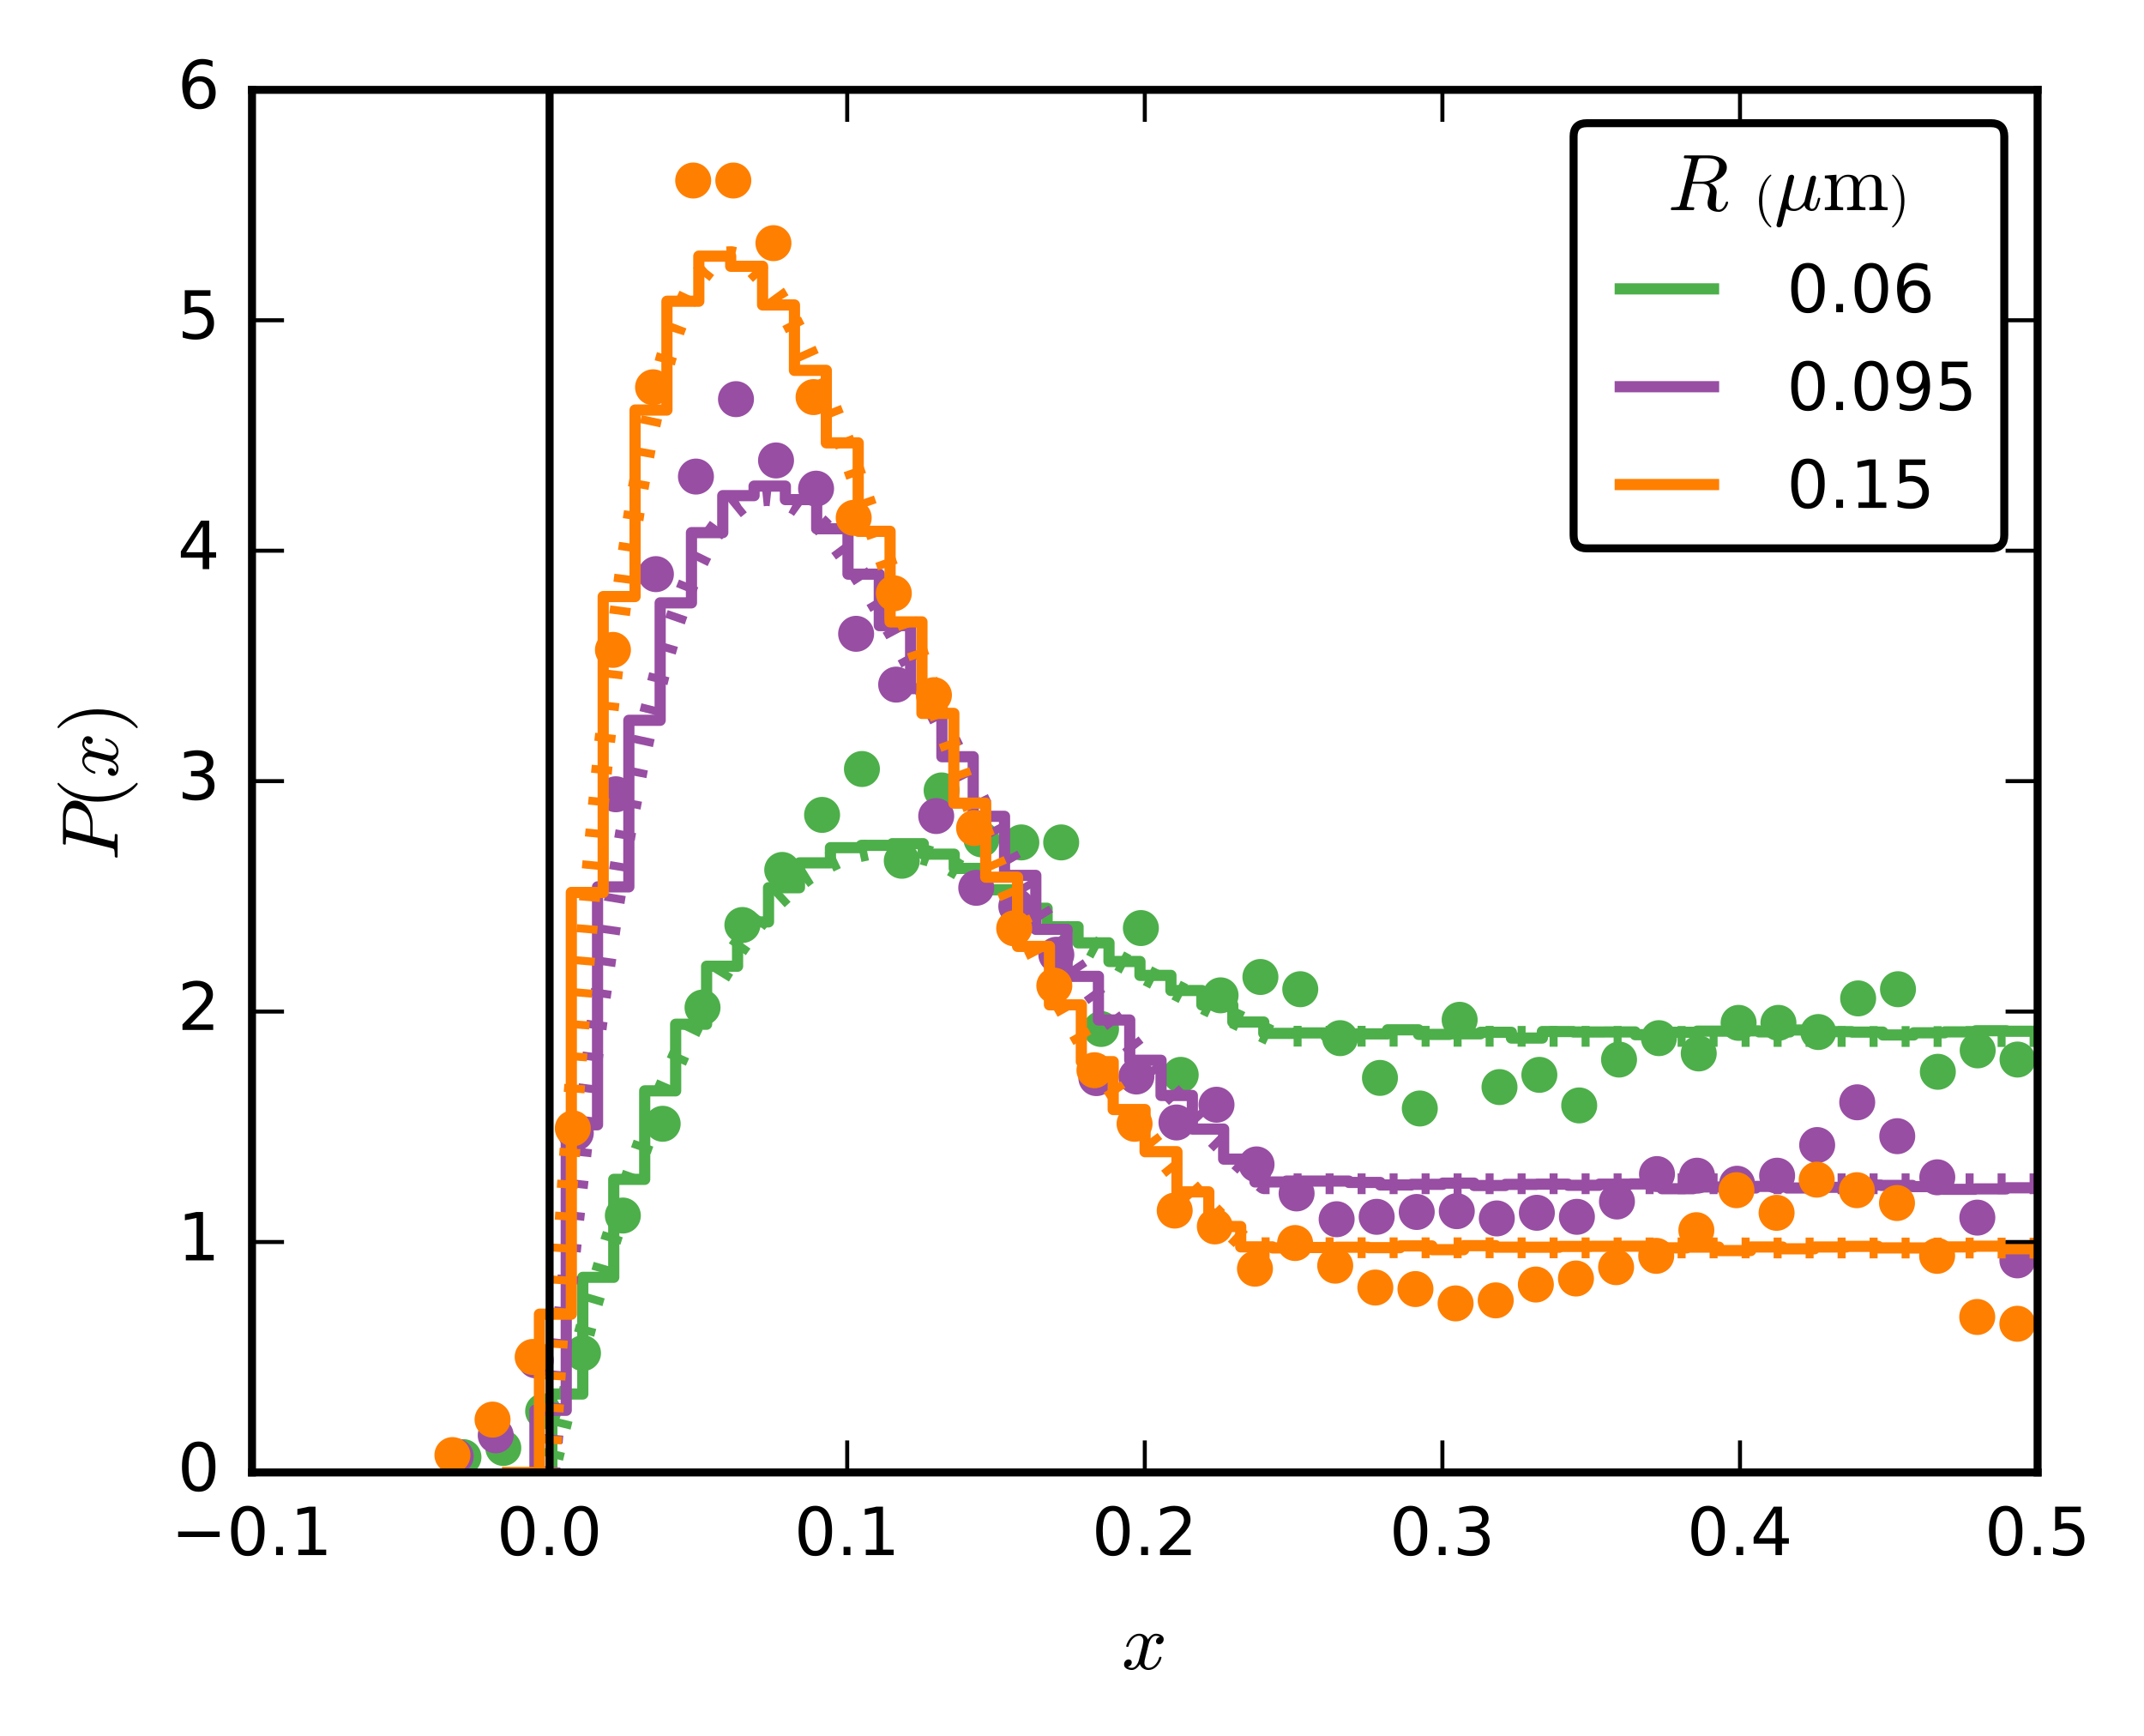 <?xml version="1.0" encoding="utf-8" standalone="no"?>
<!DOCTYPE svg PUBLIC "-//W3C//DTD SVG 1.1//EN"
  "http://www.w3.org/Graphics/SVG/1.1/DTD/svg11.dtd">
<!-- Created with matplotlib (http://matplotlib.org/) -->
<svg height="217pt" version="1.1" viewBox="0 0 268 217" width="268pt" xmlns="http://www.w3.org/2000/svg" xmlns:xlink="http://www.w3.org/1999/xlink">
 <defs>
  <style type="text/css">
*{stroke-linecap:butt;stroke-linejoin:round;stroke-miterlimit:100000;}
  </style>
 </defs>
 <g id="figure_1">
  <g id="patch_1">
   <path d="M 0 217.971 
L 268.524 217.971 
L 268.524 0 
L 0 0 
z
" style="fill:#ffffff;"/>
  </g>
  <g id="axes_1">
   <g id="patch_2">
    <path d="M 31.5 184.031 
L 254.7 184.031 
L 254.7 11.231 
L 31.5 11.231 
z
" style="fill:#ffffff;"/>
   </g>
   <g id="line2d_1">
    <path clip-path="url(#p3b748eb75c)" d="M 254.7 128.891 
L 250.831 128.891 
L 250.831 128.829 
L 246.962 128.829 
L 246.962 128.969 
L 243.093 128.969 
L 243.093 129.081 
L 239.223 129.081 
L 239.223 129.356 
L 235.354 129.356 
L 235.354 128.995 
L 231.485 128.995 
L 231.485 128.941 
L 227.616 128.941 
L 227.616 128.731 
L 223.747 128.731 
L 223.747 128.971 
L 219.878 128.971 
L 219.878 128.842 
L 216.008 128.842 
L 216.008 128.876 
L 212.139 128.876 
L 212.139 129.021 
L 208.27 129.021 
L 208.27 129.322 
L 204.401 129.322 
L 204.401 128.974 
L 200.532 128.974 
L 200.532 128.983 
L 196.663 128.983 
L 196.663 128.924 
L 192.794 128.924 
L 192.794 129.739 
L 188.924 129.739 
L 188.924 129.021 
L 185.055 129.021 
L 185.055 129.212 
L 181.186 129.212 
L 181.186 129.281 
L 177.317 129.281 
L 177.317 128.71 
L 173.448 128.71 
L 173.448 129.22 
L 169.579 129.22 
L 169.579 129.481 
L 165.709 129.481 
L 165.709 129.099 
L 161.84 129.099 
L 161.84 129.152 
L 157.971 129.152 
L 157.971 127.738 
L 154.102 127.738 
L 154.102 125.607 
L 150.233 125.607 
L 150.233 123.798 
L 146.364 123.798 
L 146.364 121.907 
L 142.495 121.907 
L 142.495 120.169 
L 138.625 120.169 
L 138.625 117.841 
L 134.756 117.841 
L 134.756 115.83 
L 130.887 115.83 
L 130.887 113.518 
L 127.018 113.518 
L 127.018 111.206 
L 123.149 111.206 
L 123.149 108.537 
L 119.28 108.537 
L 119.28 106.76 
L 115.411 106.76 
L 115.411 105.447 
L 111.541 105.447 
L 111.541 105.657 
L 107.672 105.657 
L 107.672 105.946 
L 103.803 105.946 
L 103.803 107.846 
L 99.934 107.846 
L 99.934 110.949 
L 96.065 110.949 
L 96.065 115.222 
L 92.196 115.222 
L 92.196 120.764 
L 88.326 120.764 
L 88.326 128.014 
L 84.457 128.014 
L 84.457 136.339 
L 80.588 136.339 
L 80.588 147.4 
L 76.719 147.4 
L 76.719 159.646 
L 72.85 159.646 
L 72.85 174.228 
L 68.981 174.228 
L 68.981 183.919 
" style="fill:none;stroke:#4daf4a;stroke-linecap:square;stroke-width:1.4;"/>
   </g>
   <g id="line2d_2">
    <path clip-path="url(#p3b748eb75c)" d="M 254.7 129.557 
L 159 129.507 
L 150.994 125.742 
L 143.361 121.91 
L 135.913 117.929 
L 128.652 113.803 
L 118.225 107.793 
L 116.177 107.012 
L 114.129 106.462 
L 112.081 106.154 
L 110.219 106.095 
L 108.358 106.257 
L 106.496 106.651 
L 104.634 107.285 
L 102.772 108.171 
L 100.91 109.321 
L 99.048 110.745 
L 97.186 112.455 
L 95.325 114.464 
L 93.463 116.784 
L 91.415 119.71 
L 89.367 123.045 
L 87.319 126.808 
L 85.271 131.017 
L 83.036 136.141 
L 80.802 141.845 
L 78.568 148.156 
L 76.334 155.103 
L 73.913 163.379 
L 71.493 172.472 
L 69.072 182.422 
L 68.7 184.031 
L 68.7 184.031 
" style="fill:none;stroke:#4daf4a;stroke-dasharray:1,3;stroke-dashoffset:0.0;stroke-width:2.6;"/>
   </g>
   <g id="line2d_3">
    <defs>
     <path d="M 0 2 
C 0.53 2 1.039 1.789 1.414 1.414 
C 1.789 1.039 2 0.53 2 0 
C 2 -0.53 1.789 -1.039 1.414 -1.414 
C 1.039 -1.789 0.53 -2 0 -2 
C -0.53 -2 -1.039 -1.789 -1.414 -1.414 
C -1.789 -1.039 -2 -0.53 -2 0 
C -2 0.53 -1.789 1.039 -1.414 1.414 
C -1.039 1.789 -0.53 2 0 2 
z
" id="ma96f1404a2" style="stroke:#4daf4a;stroke-width:0.5;"/>
    </defs>
    <g clip-path="url(#p3b748eb75c)">
     <use style="fill:#4daf4a;stroke:#4daf4a;stroke-width:0.5;" x="252.192" xlink:href="#ma96f1404a2" y="132.428"/>
     <use style="fill:#4daf4a;stroke:#4daf4a;stroke-width:0.5;" x="247.211" xlink:href="#ma96f1404a2" y="131.282"/>
     <use style="fill:#4daf4a;stroke:#4daf4a;stroke-width:0.5;" x="242.23" xlink:href="#ma96f1404a2" y="133.957"/>
     <use style="fill:#4daf4a;stroke:#4daf4a;stroke-width:0.5;" x="237.249" xlink:href="#ma96f1404a2" y="123.637"/>
     <use style="fill:#4daf4a;stroke:#4daf4a;stroke-width:0.5;" x="232.268" xlink:href="#ma96f1404a2" y="124.784"/>
     <use style="fill:#4daf4a;stroke:#4daf4a;stroke-width:0.5;" x="227.287" xlink:href="#ma96f1404a2" y="128.988"/>
     <use style="fill:#4daf4a;stroke:#4daf4a;stroke-width:0.5;" x="222.306" xlink:href="#ma96f1404a2" y="127.842"/>
     <use style="fill:#4daf4a;stroke:#4daf4a;stroke-width:0.5;" x="217.325" xlink:href="#ma96f1404a2" y="127.842"/>
     <use style="fill:#4daf4a;stroke:#4daf4a;stroke-width:0.5;" x="212.343" xlink:href="#ma96f1404a2" y="131.664"/>
     <use style="fill:#4daf4a;stroke:#4daf4a;stroke-width:0.5;" x="207.362" xlink:href="#ma96f1404a2" y="129.753"/>
     <use style="fill:#4daf4a;stroke:#4daf4a;stroke-width:0.5;" x="202.381" xlink:href="#ma96f1404a2" y="132.428"/>
     <use style="fill:#4daf4a;stroke:#4daf4a;stroke-width:0.5;" x="197.4" xlink:href="#ma96f1404a2" y="138.162"/>
     <use style="fill:#4daf4a;stroke:#4daf4a;stroke-width:0.5;" x="192.419" xlink:href="#ma96f1404a2" y="134.34"/>
     <use style="fill:#4daf4a;stroke:#4daf4a;stroke-width:0.5;" x="187.438" xlink:href="#ma96f1404a2" y="135.869"/>
     <use style="fill:#4daf4a;stroke:#4daf4a;stroke-width:0.5;" x="182.457" xlink:href="#ma96f1404a2" y="127.459"/>
     <use style="fill:#4daf4a;stroke:#4daf4a;stroke-width:0.5;" x="177.476" xlink:href="#ma96f1404a2" y="138.544"/>
     <use style="fill:#4daf4a;stroke:#4daf4a;stroke-width:0.5;" x="172.495" xlink:href="#ma96f1404a2" y="134.722"/>
     <use style="fill:#4daf4a;stroke:#4daf4a;stroke-width:0.5;" x="167.514" xlink:href="#ma96f1404a2" y="129.753"/>
     <use style="fill:#4daf4a;stroke:#4daf4a;stroke-width:0.5;" x="162.533" xlink:href="#ma96f1404a2" y="123.637"/>
     <use style="fill:#4daf4a;stroke:#4daf4a;stroke-width:0.5;" x="157.552" xlink:href="#ma96f1404a2" y="122.108"/>
     <use style="fill:#4daf4a;stroke:#4daf4a;stroke-width:0.5;" x="152.571" xlink:href="#ma96f1404a2" y="124.401"/>
     <use style="fill:#4daf4a;stroke:#4daf4a;stroke-width:0.5;" x="147.59" xlink:href="#ma96f1404a2" y="134.34"/>
     <use style="fill:#4daf4a;stroke:#4daf4a;stroke-width:0.5;" x="142.609" xlink:href="#ma96f1404a2" y="115.992"/>
     <use style="fill:#4daf4a;stroke:#4daf4a;stroke-width:0.5;" x="137.628" xlink:href="#ma96f1404a2" y="128.606"/>
     <use style="fill:#4daf4a;stroke:#4daf4a;stroke-width:0.5;" x="132.647" xlink:href="#ma96f1404a2" y="105.289"/>
     <use style="fill:#4daf4a;stroke:#4daf4a;stroke-width:0.5;" x="127.666" xlink:href="#ma96f1404a2" y="105.289"/>
     <use style="fill:#4daf4a;stroke:#4daf4a;stroke-width:0.5;" x="122.685" xlink:href="#ma96f1404a2" y="104.907"/>
     <use style="fill:#4daf4a;stroke:#4daf4a;stroke-width:0.5;" x="117.703" xlink:href="#ma96f1404a2" y="98.791"/>
     <use style="fill:#4daf4a;stroke:#4daf4a;stroke-width:0.5;" x="112.722" xlink:href="#ma96f1404a2" y="107.583"/>
     <use style="fill:#4daf4a;stroke:#4daf4a;stroke-width:0.5;" x="107.741" xlink:href="#ma96f1404a2" y="96.115"/>
     <use style="fill:#4daf4a;stroke:#4daf4a;stroke-width:0.5;" x="102.76" xlink:href="#ma96f1404a2" y="101.849"/>
     <use style="fill:#4daf4a;stroke:#4daf4a;stroke-width:0.5;" x="97.779" xlink:href="#ma96f1404a2" y="108.729"/>
     <use style="fill:#4daf4a;stroke:#4daf4a;stroke-width:0.5;" x="92.798" xlink:href="#ma96f1404a2" y="115.61"/>
     <use style="fill:#4daf4a;stroke:#4daf4a;stroke-width:0.5;" x="87.817" xlink:href="#ma96f1404a2" y="125.93"/>
     <use style="fill:#4daf4a;stroke:#4daf4a;stroke-width:0.5;" x="82.836" xlink:href="#ma96f1404a2" y="140.455"/>
     <use style="fill:#4daf4a;stroke:#4daf4a;stroke-width:0.5;" x="77.855" xlink:href="#ma96f1404a2" y="151.923"/>
     <use style="fill:#4daf4a;stroke:#4daf4a;stroke-width:0.5;" x="72.874" xlink:href="#ma96f1404a2" y="169.124"/>
     <use style="fill:#4daf4a;stroke:#4daf4a;stroke-width:0.5;" x="67.893" xlink:href="#ma96f1404a2" y="176.386"/>
     <use style="fill:#4daf4a;stroke:#4daf4a;stroke-width:0.5;" x="62.912" xlink:href="#ma96f1404a2" y="180.973"/>
     <use style="fill:#4daf4a;stroke:#4daf4a;stroke-width:0.5;" x="57.931" xlink:href="#ma96f1404a2" y="182.12"/>
    </g>
   </g>
   <g id="line2d_4">
    <path clip-path="url(#p3b748eb75c)" d="M 254.7 148.46 
L 250.787 148.46 
L 250.787 148.596 
L 246.874 148.596 
L 246.874 148.647 
L 242.96 148.647 
L 242.96 148.306 
L 239.047 148.306 
L 239.047 148.155 
L 235.134 148.155 
L 235.134 148.114 
L 231.221 148.114 
L 231.221 148.397 
L 227.308 148.397 
L 227.308 148.482 
L 223.394 148.482 
L 223.394 148.282 
L 219.481 148.282 
L 219.481 148.483 
L 215.568 148.483 
L 215.568 148.354 
L 211.655 148.354 
L 211.655 148.571 
L 207.742 148.571 
L 207.742 147.973 
L 203.828 147.973 
L 203.828 147.999 
L 199.915 147.999 
L 199.915 148.14 
L 196.002 148.14 
L 196.002 148.003 
L 192.089 148.003 
L 192.089 148.026 
L 188.176 148.026 
L 188.176 148.173 
L 184.263 148.173 
L 184.263 147.871 
L 180.349 147.871 
L 180.349 148.021 
L 176.436 148.021 
L 176.436 148.1 
L 172.523 148.1 
L 172.523 147.785 
L 168.61 147.785 
L 168.61 147.617 
L 164.697 147.617 
L 164.697 147.617 
L 160.783 147.617 
L 160.783 147.725 
L 156.87 147.725 
L 156.87 144.87 
L 152.957 144.87 
L 152.957 141.116 
L 149.044 141.116 
L 149.044 136.915 
L 145.131 136.915 
L 145.131 132.516 
L 141.217 132.516 
L 141.217 127.482 
L 137.304 127.482 
L 137.304 122.028 
L 133.391 122.028 
L 133.391 116.156 
L 129.478 116.156 
L 129.478 109.409 
L 125.565 109.409 
L 125.565 102.028 
L 121.651 102.028 
L 121.651 94.579 
L 117.738 94.579 
L 117.738 86.069 
L 113.825 86.069 
L 113.825 78.195 
L 109.912 78.195 
L 109.912 71.758 
L 105.999 71.758 
L 105.999 66.082 
L 102.086 66.082 
L 102.086 62.444 
L 98.172 62.444 
L 98.172 60.754 
L 94.259 60.754 
L 94.259 61.947 
L 90.346 61.947 
L 90.346 66.57 
L 86.433 66.57 
L 86.433 75.347 
L 82.52 75.347 
L 82.52 90.027 
L 78.606 90.027 
L 78.606 110.845 
L 74.693 110.845 
L 74.693 140.581 
L 70.78 140.581 
L 70.78 176.269 
L 66.867 176.269 
L 66.867 184.031 
" style="fill:none;stroke:#984ea3;stroke-linecap:square;stroke-width:1.4;"/>
   </g>
   <g id="line2d_5">
    <path clip-path="url(#p3b748eb75c)" d="M 254.7 147.954 
L 158.069 147.954 
L 157.325 147.352 
L 153.601 143.965 
L 149.877 140.264 
L 146.34 136.433 
L 142.802 132.266 
L 139.451 127.982 
L 136.099 123.344 
L 132.748 118.322 
L 129.397 112.884 
L 126.231 107.336 
L 123.066 101.355 
L 119.715 94.53 
L 115.247 85.497 
L 111.895 79.192 
L 109.102 74.396 
L 106.682 70.681 
L 104.634 67.931 
L 102.772 65.802 
L 101.096 64.231 
L 99.607 63.146 
L 98.304 62.461 
L 97 62.048 
L 95.883 61.928 
L 94.766 62.04 
L 93.649 62.401 
L 92.532 63.028 
L 91.415 63.941 
L 90.298 65.158 
L 89.18 66.699 
L 88.063 68.586 
L 86.76 71.253 
L 85.457 74.458 
L 84.153 78.24 
L 82.664 83.322 
L 81.174 89.277 
L 79.685 96.174 
L 78.195 104.088 
L 76.52 114.303 
L 74.844 126.024 
L 73.168 139.377 
L 71.493 154.499 
L 69.817 171.534 
L 68.7 184.031 
L 68.7 184.031 
" style="fill:none;stroke:#984ea3;stroke-dasharray:1,3;stroke-dashoffset:0.0;stroke-width:2.6;"/>
   </g>
   <g id="line2d_6">
    <defs>
     <path d="M 0 2 
C 0.53 2 1.039 1.789 1.414 1.414 
C 1.789 1.039 2 0.53 2 0 
C 2 -0.53 1.789 -1.039 1.414 -1.414 
C 1.039 -1.789 0.53 -2 0 -2 
C -0.53 -2 -1.039 -1.789 -1.414 -1.414 
C -1.789 -1.039 -2 -0.53 -2 0 
C -2 0.53 -1.789 1.039 -1.414 1.414 
C -1.039 1.789 -0.53 2 0 2 
z
" id="m8351a2c760" style="stroke:#984ea3;stroke-width:0.5;"/>
    </defs>
    <g clip-path="url(#p3b748eb75c)">
     <use style="fill:#984ea3;stroke:#984ea3;stroke-width:0.5;" x="252.173" xlink:href="#m8351a2c760" y="157.525"/>
     <use style="fill:#984ea3;stroke:#984ea3;stroke-width:0.5;" x="247.167" xlink:href="#m8351a2c760" y="152.183"/>
     <use style="fill:#984ea3;stroke:#984ea3;stroke-width:0.5;" x="242.162" xlink:href="#m8351a2c760" y="147.144"/>
     <use style="fill:#984ea3;stroke:#984ea3;stroke-width:0.5;" x="237.156" xlink:href="#m8351a2c760" y="142.004"/>
     <use style="fill:#984ea3;stroke:#984ea3;stroke-width:0.5;" x="232.151" xlink:href="#m8351a2c760" y="137.771"/>
     <use style="fill:#984ea3;stroke:#984ea3;stroke-width:0.5;" x="227.146" xlink:href="#m8351a2c760" y="143.113"/>
     <use style="fill:#984ea3;stroke:#984ea3;stroke-width:0.5;" x="222.14" xlink:href="#m8351a2c760" y="146.943"/>
     <use style="fill:#984ea3;stroke:#984ea3;stroke-width:0.5;" x="217.135" xlink:href="#m8351a2c760" y="147.95"/>
     <use style="fill:#984ea3;stroke:#984ea3;stroke-width:0.5;" x="212.129" xlink:href="#m8351a2c760" y="146.943"/>
     <use style="fill:#984ea3;stroke:#984ea3;stroke-width:0.5;" x="207.124" xlink:href="#m8351a2c760" y="146.741"/>
     <use style="fill:#984ea3;stroke:#984ea3;stroke-width:0.5;" x="202.118" xlink:href="#m8351a2c760" y="150.168"/>
     <use style="fill:#984ea3;stroke:#984ea3;stroke-width:0.5;" x="197.113" xlink:href="#m8351a2c760" y="152.083"/>
     <use style="fill:#984ea3;stroke:#984ea3;stroke-width:0.5;" x="192.107" xlink:href="#m8351a2c760" y="151.579"/>
     <use style="fill:#984ea3;stroke:#984ea3;stroke-width:0.5;" x="187.102" xlink:href="#m8351a2c760" y="152.284"/>
     <use style="fill:#984ea3;stroke:#984ea3;stroke-width:0.5;" x="182.097" xlink:href="#m8351a2c760" y="151.377"/>
     <use style="fill:#984ea3;stroke:#984ea3;stroke-width:0.5;" x="177.091" xlink:href="#m8351a2c760" y="151.478"/>
     <use style="fill:#984ea3;stroke:#984ea3;stroke-width:0.5;" x="172.086" xlink:href="#m8351a2c760" y="152.083"/>
     <use style="fill:#984ea3;stroke:#984ea3;stroke-width:0.5;" x="167.08" xlink:href="#m8351a2c760" y="152.385"/>
     <use style="fill:#984ea3;stroke:#984ea3;stroke-width:0.5;" x="162.075" xlink:href="#m8351a2c760" y="149.16"/>
     <use style="fill:#984ea3;stroke:#984ea3;stroke-width:0.5;" x="157.069" xlink:href="#m8351a2c760" y="145.532"/>
     <use style="fill:#984ea3;stroke:#984ea3;stroke-width:0.5;" x="152.064" xlink:href="#m8351a2c760" y="138.074"/>
     <use style="fill:#984ea3;stroke:#984ea3;stroke-width:0.5;" x="147.058" xlink:href="#m8351a2c760" y="140.291"/>
     <use style="fill:#984ea3;stroke:#984ea3;stroke-width:0.5;" x="142.053" xlink:href="#m8351a2c760" y="134.546"/>
     <use style="fill:#984ea3;stroke:#984ea3;stroke-width:0.5;" x="137.048" xlink:href="#m8351a2c760" y="134.748"/>
     <use style="fill:#984ea3;stroke:#984ea3;stroke-width:0.5;" x="132.042" xlink:href="#m8351a2c760" y="119.328"/>
     <use style="fill:#984ea3;stroke:#984ea3;stroke-width:0.5;" x="127.037" xlink:href="#m8351a2c760" y="113.281"/>
     <use style="fill:#984ea3;stroke:#984ea3;stroke-width:0.5;" x="122.031" xlink:href="#m8351a2c760" y="110.963"/>
     <use style="fill:#984ea3;stroke:#984ea3;stroke-width:0.5;" x="117.026" xlink:href="#m8351a2c760" y="101.993"/>
     <use style="fill:#984ea3;stroke:#984ea3;stroke-width:0.5;" x="112.02" xlink:href="#m8351a2c760" y="85.566"/>
     <use style="fill:#984ea3;stroke:#984ea3;stroke-width:0.5;" x="107.015" xlink:href="#m8351a2c760" y="79.216"/>
     <use style="fill:#984ea3;stroke:#984ea3;stroke-width:0.5;" x="102.009" xlink:href="#m8351a2c760" y="61.075"/>
     <use style="fill:#984ea3;stroke:#984ea3;stroke-width:0.5;" x="97.004" xlink:href="#m8351a2c760" y="57.548"/>
     <use style="fill:#984ea3;stroke:#984ea3;stroke-width:0.5;" x="91.998" xlink:href="#m8351a2c760" y="49.888"/>
     <use style="fill:#984ea3;stroke:#984ea3;stroke-width:0.5;" x="86.993" xlink:href="#m8351a2c760" y="59.563"/>
     <use style="fill:#984ea3;stroke:#984ea3;stroke-width:0.5;" x="81.988" xlink:href="#m8351a2c760" y="71.758"/>
     <use style="fill:#984ea3;stroke:#984ea3;stroke-width:0.5;" x="76.982" xlink:href="#m8351a2c760" y="99.272"/>
     <use style="fill:#984ea3;stroke:#984ea3;stroke-width:0.5;" x="71.977" xlink:href="#m8351a2c760" y="141.601"/>
     <use style="fill:#984ea3;stroke:#984ea3;stroke-width:0.5;" x="66.971" xlink:href="#m8351a2c760" y="170.022"/>
     <use style="fill:#984ea3;stroke:#984ea3;stroke-width:0.5;" x="61.966" xlink:href="#m8351a2c760" y="179.395"/>
     <use style="fill:#984ea3;stroke:#984ea3;stroke-width:0.5;" x="56.96" xlink:href="#m8351a2c760" y="182.015"/>
    </g>
   </g>
   <g id="line2d_7">
    <path clip-path="url(#p3b748eb75c)" d="M 254.7 156.079 
L 250.716 156.079 
L 250.716 155.753 
L 246.731 155.753 
L 246.731 155.848 
L 242.747 155.848 
L 242.747 155.974 
L 238.762 155.974 
L 238.762 155.967 
L 234.778 155.967 
L 234.778 155.779 
L 230.793 155.779 
L 230.793 155.857 
L 226.809 155.857 
L 226.809 156.084 
L 222.824 156.084 
L 222.824 155.856 
L 218.84 155.856 
L 218.84 156.302 
L 214.855 156.302 
L 214.855 155.868 
L 210.871 155.868 
L 210.871 155.96 
L 206.886 155.96 
L 206.886 155.756 
L 202.902 155.756 
L 202.902 155.769 
L 198.918 155.769 
L 198.918 155.785 
L 194.933 155.785 
L 194.933 155.885 
L 190.949 155.885 
L 190.949 155.878 
L 186.964 155.878 
L 186.964 155.689 
L 182.98 155.689 
L 182.98 156.189 
L 178.995 156.189 
L 178.995 155.722 
L 175.011 155.722 
L 175.011 155.939 
L 171.026 155.939 
L 171.026 155.886 
L 167.042 155.886 
L 167.042 155.922 
L 163.057 155.922 
L 163.057 155.97 
L 159.073 155.97 
L 159.073 155.842 
L 155.089 155.842 
L 155.089 153.299 
L 151.104 153.299 
L 151.104 148.968 
L 147.12 148.968 
L 147.12 143.944 
L 143.135 143.944 
L 143.135 138.675 
L 139.151 138.675 
L 139.151 132.69 
L 135.166 132.69 
L 135.166 125.592 
L 131.182 125.592 
L 131.182 118.283 
L 127.197 118.283 
L 127.197 109.637 
L 123.213 109.637 
L 123.213 100.382 
L 119.228 100.382 
L 119.228 89.165 
L 115.244 89.165 
L 115.244 77.725 
L 111.259 77.725 
L 111.259 66.405 
L 107.275 66.405 
L 107.275 55.348 
L 103.291 55.348 
L 103.291 46.292 
L 99.306 46.292 
L 99.306 38.114 
L 95.322 38.114 
L 95.322 33.281 
L 91.337 33.281 
L 91.337 32.014 
L 87.353 32.014 
L 87.353 37.652 
L 83.368 37.652 
L 83.368 51.249 
L 79.384 51.249 
L 79.384 74.562 
L 75.399 74.562 
L 75.399 111.542 
L 71.415 111.542 
L 71.415 164.254 
L 67.43 164.254 
L 67.43 184.031 
L 63.446 184.031 
L 63.446 184.031 
" style="fill:none;stroke:#ff7f00;stroke-linecap:square;stroke-width:1.4;"/>
   </g>
   <g id="line2d_8">
    <path clip-path="url(#p3b748eb75c)" d="M 254.7 155.989 
L 156.207 155.942 
L 153.042 153.012 
L 149.877 149.776 
L 146.898 146.422 
L 143.919 142.74 
L 140.94 138.698 
L 137.961 134.26 
L 135.168 129.706 
L 132.376 124.734 
L 129.583 119.308 
L 126.79 113.385 
L 123.997 106.92 
L 121.204 99.864 
L 118.412 92.162 
L 105.379 54.822 
L 102.772 48.295 
L 100.538 43.278 
L 98.676 39.622 
L 97 36.829 
L 95.697 35.037 
L 94.394 33.624 
L 93.277 32.751 
L 92.346 32.284 
L 91.415 32.076 
L 90.67 32.108 
L 89.925 32.329 
L 89.18 32.751 
L 88.25 33.577 
L 87.319 34.759 
L 86.388 36.322 
L 85.457 38.293 
L 84.34 41.236 
L 83.222 44.859 
L 82.105 49.216 
L 80.802 55.306 
L 79.499 62.574 
L 78.195 71.126 
L 76.892 81.074 
L 75.403 94.312 
L 73.913 109.727 
L 72.424 127.532 
L 70.934 147.953 
L 69.445 171.235 
L 68.7 184.031 
L 68.7 184.031 
" style="fill:none;stroke:#ff7f00;stroke-dasharray:1,3;stroke-dashoffset:0.0;stroke-width:2.6;"/>
   </g>
   <g id="line2d_9">
    <defs>
     <path d="M 0 2 
C 0.53 2 1.039 1.789 1.414 1.414 
C 1.789 1.039 2 0.53 2 0 
C 2 -0.53 1.789 -1.039 1.414 -1.414 
C 1.039 -1.789 0.53 -2 0 -2 
C -0.53 -2 -1.039 -1.789 -1.414 -1.414 
C -1.789 -1.039 -2 -0.53 -2 0 
C -2 0.53 -1.789 1.039 -1.414 1.414 
C -1.039 1.789 -0.53 2 0 2 
z
" id="m59e8341964" style="stroke:#ff7f00;stroke-width:0.5;"/>
    </defs>
    <g clip-path="url(#p3b748eb75c)">
     <use style="fill:#ff7f00;stroke:#ff7f00;stroke-width:0.5;" x="252.17" xlink:href="#m59e8341964" y="165.451"/>
     <use style="fill:#ff7f00;stroke:#ff7f00;stroke-width:0.5;" x="247.154" xlink:href="#m59e8341964" y="164.602"/>
     <use style="fill:#ff7f00;stroke:#ff7f00;stroke-width:0.5;" x="242.139" xlink:href="#m59e8341964" y="156.962"/>
     <use style="fill:#ff7f00;stroke:#ff7f00;stroke-width:0.5;" x="237.123" xlink:href="#m59e8341964" y="150.36"/>
     <use style="fill:#ff7f00;stroke:#ff7f00;stroke-width:0.5;" x="232.107" xlink:href="#m59e8341964" y="148.757"/>
     <use style="fill:#ff7f00;stroke:#ff7f00;stroke-width:0.5;" x="227.091" xlink:href="#m59e8341964" y="147.436"/>
     <use style="fill:#ff7f00;stroke:#ff7f00;stroke-width:0.5;" x="222.075" xlink:href="#m59e8341964" y="151.586"/>
     <use style="fill:#ff7f00;stroke:#ff7f00;stroke-width:0.5;" x="217.06" xlink:href="#m59e8341964" y="148.757"/>
     <use style="fill:#ff7f00;stroke:#ff7f00;stroke-width:0.5;" x="212.044" xlink:href="#m59e8341964" y="153.756"/>
     <use style="fill:#ff7f00;stroke:#ff7f00;stroke-width:0.5;" x="207.028" xlink:href="#m59e8341964" y="156.962"/>
     <use style="fill:#ff7f00;stroke:#ff7f00;stroke-width:0.5;" x="202.012" xlink:href="#m59e8341964" y="158.377"/>
     <use style="fill:#ff7f00;stroke:#ff7f00;stroke-width:0.5;" x="196.996" xlink:href="#m59e8341964" y="159.792"/>
     <use style="fill:#ff7f00;stroke:#ff7f00;stroke-width:0.5;" x="191.981" xlink:href="#m59e8341964" y="160.546"/>
     <use style="fill:#ff7f00;stroke:#ff7f00;stroke-width:0.5;" x="186.965" xlink:href="#m59e8341964" y="162.527"/>
     <use style="fill:#ff7f00;stroke:#ff7f00;stroke-width:0.5;" x="181.949" xlink:href="#m59e8341964" y="162.904"/>
     <use style="fill:#ff7f00;stroke:#ff7f00;stroke-width:0.5;" x="176.933" xlink:href="#m59e8341964" y="161.112"/>
     <use style="fill:#ff7f00;stroke:#ff7f00;stroke-width:0.5;" x="171.917" xlink:href="#m59e8341964" y="160.924"/>
     <use style="fill:#ff7f00;stroke:#ff7f00;stroke-width:0.5;" x="166.901" xlink:href="#m59e8341964" y="158.188"/>
     <use style="fill:#ff7f00;stroke:#ff7f00;stroke-width:0.5;" x="161.886" xlink:href="#m59e8341964" y="155.359"/>
     <use style="fill:#ff7f00;stroke:#ff7f00;stroke-width:0.5;" x="156.87" xlink:href="#m59e8341964" y="158.566"/>
     <use style="fill:#ff7f00;stroke:#ff7f00;stroke-width:0.5;" x="151.854" xlink:href="#m59e8341964" y="153.284"/>
     <use style="fill:#ff7f00;stroke:#ff7f00;stroke-width:0.5;" x="146.838" xlink:href="#m59e8341964" y="151.303"/>
     <use style="fill:#ff7f00;stroke:#ff7f00;stroke-width:0.5;" x="141.822" xlink:href="#m59e8341964" y="140.457"/>
     <use style="fill:#ff7f00;stroke:#ff7f00;stroke-width:0.5;" x="136.807" xlink:href="#m59e8341964" y="133.761"/>
     <use style="fill:#ff7f00;stroke:#ff7f00;stroke-width:0.5;" x="131.791" xlink:href="#m59e8341964" y="123.197"/>
     <use style="fill:#ff7f00;stroke:#ff7f00;stroke-width:0.5;" x="126.775" xlink:href="#m59e8341964" y="116.029"/>
     <use style="fill:#ff7f00;stroke:#ff7f00;stroke-width:0.5;" x="121.759" xlink:href="#m59e8341964" y="103.485"/>
     <use style="fill:#ff7f00;stroke:#ff7f00;stroke-width:0.5;" x="116.743" xlink:href="#m59e8341964" y="86.886"/>
     <use style="fill:#ff7f00;stroke:#ff7f00;stroke-width:0.5;" x="111.728" xlink:href="#m59e8341964" y="74.153"/>
     <use style="fill:#ff7f00;stroke:#ff7f00;stroke-width:0.5;" x="106.712" xlink:href="#m59e8341964" y="64.722"/>
     <use style="fill:#ff7f00;stroke:#ff7f00;stroke-width:0.5;" x="101.696" xlink:href="#m59e8341964" y="49.631"/>
     <use style="fill:#ff7f00;stroke:#ff7f00;stroke-width:0.5;" x="96.68" xlink:href="#m59e8341964" y="30.391"/>
     <use style="fill:#ff7f00;stroke:#ff7f00;stroke-width:0.5;" x="91.664" xlink:href="#m59e8341964" y="22.563"/>
     <use style="fill:#ff7f00;stroke:#ff7f00;stroke-width:0.5;" x="86.649" xlink:href="#m59e8341964" y="22.563"/>
     <use style="fill:#ff7f00;stroke:#ff7f00;stroke-width:0.5;" x="81.633" xlink:href="#m59e8341964" y="48.405"/>
     <use style="fill:#ff7f00;stroke:#ff7f00;stroke-width:0.5;" x="76.617" xlink:href="#m59e8341964" y="81.227"/>
     <use style="fill:#ff7f00;stroke:#ff7f00;stroke-width:0.5;" x="71.601" xlink:href="#m59e8341964" y="141.023"/>
     <use style="fill:#ff7f00;stroke:#ff7f00;stroke-width:0.5;" x="66.585" xlink:href="#m59e8341964" y="169.601"/>
     <use style="fill:#ff7f00;stroke:#ff7f00;stroke-width:0.5;" x="61.569" xlink:href="#m59e8341964" y="177.429"/>
     <use style="fill:#ff7f00;stroke:#ff7f00;stroke-width:0.5;" x="56.554" xlink:href="#m59e8341964" y="181.862"/>
    </g>
   </g>
   <g id="line2d_10">
    <path clip-path="url(#p3b748eb75c)" d="M 68.7 184.031 
L 68.7 11.231 
" style="fill:none;stroke:#000000;stroke-linecap:square;"/>
   </g>
   <g id="patch_3">
    <path d="M 31.5 11.231 
L 254.7 11.231 
" style="fill:none;stroke:#000000;stroke-linecap:square;stroke-linejoin:miter;"/>
   </g>
   <g id="patch_4">
    <path d="M 31.5 184.031 
L 31.5 11.231 
" style="fill:none;stroke:#000000;stroke-linecap:square;stroke-linejoin:miter;"/>
   </g>
   <g id="patch_5">
    <path d="M 254.7 184.031 
L 254.7 11.231 
" style="fill:none;stroke:#000000;stroke-linecap:square;stroke-linejoin:miter;"/>
   </g>
   <g id="patch_6">
    <path d="M 31.5 184.031 
L 254.7 184.031 
" style="fill:none;stroke:#000000;stroke-linecap:square;stroke-linejoin:miter;"/>
   </g>
   <g id="matplotlib.axis_1">
    <g id="xtick_1">
     <g id="line2d_11">
      <defs>
       <path d="M 0 0 
L 0 -4 
" id="m3f5025eef8" style="stroke:#000000;stroke-width:0.5;"/>
      </defs>
      <g>
       <use style="stroke:#000000;stroke-width:0.5;" x="31.5" xlink:href="#m3f5025eef8" y="184.031"/>
      </g>
     </g>
     <g id="line2d_12">
      <defs>
       <path d="M 0 0 
L 0 4 
" id="m0e917a00fa" style="stroke:#000000;stroke-width:0.5;"/>
      </defs>
      <g>
       <use style="stroke:#000000;stroke-width:0.5;" x="31.5" xlink:href="#m0e917a00fa" y="11.231"/>
      </g>
     </g>
     <g id="text_1">
      <!-- −0.1 -->
      <defs>
       <path d="M 31.781 66.406 
Q 24.172 66.406 20.328 58.906 
Q 16.5 51.422 16.5 36.375 
Q 16.5 21.391 20.328 13.891 
Q 24.172 6.391 31.781 6.391 
Q 39.453 6.391 43.281 13.891 
Q 47.125 21.391 47.125 36.375 
Q 47.125 51.422 43.281 58.906 
Q 39.453 66.406 31.781 66.406 
M 31.781 74.219 
Q 44.047 74.219 50.516 64.516 
Q 56.984 54.828 56.984 36.375 
Q 56.984 17.969 50.516 8.266 
Q 44.047 -1.422 31.781 -1.422 
Q 19.531 -1.422 13.062 8.266 
Q 6.594 17.969 6.594 36.375 
Q 6.594 54.828 13.062 64.516 
Q 19.531 74.219 31.781 74.219 
" id="BitstreamVeraSans-Roman-30"/>
       <path d="M 10.688 12.406 
L 21 12.406 
L 21 0 
L 10.688 0 
z
" id="BitstreamVeraSans-Roman-2e"/>
       <path d="M 12.406 8.297 
L 28.516 8.297 
L 28.516 63.922 
L 10.984 60.406 
L 10.984 69.391 
L 28.422 72.906 
L 38.281 72.906 
L 38.281 8.297 
L 54.391 8.297 
L 54.391 0 
L 12.406 0 
z
" id="BitstreamVeraSans-Roman-31"/>
       <path d="M 10.594 35.5 
L 73.188 35.5 
L 73.188 27.203 
L 10.594 27.203 
z
" id="BitstreamVeraSans-Roman-2212"/>
      </defs>
      <g transform="translate(21.386 194.36)scale(0.083 -0.083)">
       <use xlink:href="#BitstreamVeraSans-Roman-2212"/>
       <use x="83.789" xlink:href="#BitstreamVeraSans-Roman-30"/>
       <use x="147.412" xlink:href="#BitstreamVeraSans-Roman-2e"/>
       <use x="179.199" xlink:href="#BitstreamVeraSans-Roman-31"/>
      </g>
     </g>
    </g>
    <g id="xtick_2">
     <g id="line2d_13">
      <g>
       <use style="stroke:#000000;stroke-width:0.5;" x="68.7" xlink:href="#m3f5025eef8" y="184.031"/>
      </g>
     </g>
     <g id="line2d_14">
      <g>
       <use style="stroke:#000000;stroke-width:0.5;" x="68.7" xlink:href="#m0e917a00fa" y="11.231"/>
      </g>
     </g>
     <g id="text_2">
      <!-- 0.0 -->
      <g transform="translate(62.076 194.36)scale(0.083 -0.083)">
       <use xlink:href="#BitstreamVeraSans-Roman-30"/>
       <use x="63.623" xlink:href="#BitstreamVeraSans-Roman-2e"/>
       <use x="95.41" xlink:href="#BitstreamVeraSans-Roman-30"/>
      </g>
     </g>
    </g>
    <g id="xtick_3">
     <g id="line2d_15">
      <g>
       <use style="stroke:#000000;stroke-width:0.5;" x="105.9" xlink:href="#m3f5025eef8" y="184.031"/>
      </g>
     </g>
     <g id="line2d_16">
      <g>
       <use style="stroke:#000000;stroke-width:0.5;" x="105.9" xlink:href="#m0e917a00fa" y="11.231"/>
      </g>
     </g>
     <g id="text_3">
      <!-- 0.1 -->
      <g transform="translate(99.276 194.36)scale(0.083 -0.083)">
       <use xlink:href="#BitstreamVeraSans-Roman-30"/>
       <use x="63.623" xlink:href="#BitstreamVeraSans-Roman-2e"/>
       <use x="95.41" xlink:href="#BitstreamVeraSans-Roman-31"/>
      </g>
     </g>
    </g>
    <g id="xtick_4">
     <g id="line2d_17">
      <g>
       <use style="stroke:#000000;stroke-width:0.5;" x="143.1" xlink:href="#m3f5025eef8" y="184.031"/>
      </g>
     </g>
     <g id="line2d_18">
      <g>
       <use style="stroke:#000000;stroke-width:0.5;" x="143.1" xlink:href="#m0e917a00fa" y="11.231"/>
      </g>
     </g>
     <g id="text_4">
      <!-- 0.2 -->
      <defs>
       <path d="M 19.188 8.297 
L 53.609 8.297 
L 53.609 0 
L 7.328 0 
L 7.328 8.297 
Q 12.938 14.109 22.625 23.891 
Q 32.328 33.688 34.812 36.531 
Q 39.547 41.844 41.422 45.531 
Q 43.312 49.219 43.312 52.781 
Q 43.312 58.594 39.234 62.25 
Q 35.156 65.922 28.609 65.922 
Q 23.969 65.922 18.812 64.312 
Q 13.672 62.703 7.812 59.422 
L 7.812 69.391 
Q 13.766 71.781 18.938 73 
Q 24.125 74.219 28.422 74.219 
Q 39.75 74.219 46.484 68.547 
Q 53.219 62.891 53.219 53.422 
Q 53.219 48.922 51.531 44.891 
Q 49.859 40.875 45.406 35.406 
Q 44.188 33.984 37.641 27.219 
Q 31.109 20.453 19.188 8.297 
" id="BitstreamVeraSans-Roman-32"/>
      </defs>
      <g transform="translate(136.476 194.36)scale(0.083 -0.083)">
       <use xlink:href="#BitstreamVeraSans-Roman-30"/>
       <use x="63.623" xlink:href="#BitstreamVeraSans-Roman-2e"/>
       <use x="95.41" xlink:href="#BitstreamVeraSans-Roman-32"/>
      </g>
     </g>
    </g>
    <g id="xtick_5">
     <g id="line2d_19">
      <g>
       <use style="stroke:#000000;stroke-width:0.5;" x="180.3" xlink:href="#m3f5025eef8" y="184.031"/>
      </g>
     </g>
     <g id="line2d_20">
      <g>
       <use style="stroke:#000000;stroke-width:0.5;" x="180.3" xlink:href="#m0e917a00fa" y="11.231"/>
      </g>
     </g>
     <g id="text_5">
      <!-- 0.3 -->
      <defs>
       <path d="M 40.578 39.312 
Q 47.656 37.797 51.625 33 
Q 55.609 28.219 55.609 21.188 
Q 55.609 10.406 48.188 4.484 
Q 40.766 -1.422 27.094 -1.422 
Q 22.516 -1.422 17.656 -0.516 
Q 12.797 0.391 7.625 2.203 
L 7.625 11.719 
Q 11.719 9.328 16.594 8.109 
Q 21.484 6.891 26.812 6.891 
Q 36.078 6.891 40.938 10.547 
Q 45.797 14.203 45.797 21.188 
Q 45.797 27.641 41.281 31.266 
Q 36.766 34.906 28.719 34.906 
L 20.219 34.906 
L 20.219 43.016 
L 29.109 43.016 
Q 36.375 43.016 40.234 45.922 
Q 44.094 48.828 44.094 54.297 
Q 44.094 59.906 40.109 62.906 
Q 36.141 65.922 28.719 65.922 
Q 24.656 65.922 20.016 65.031 
Q 15.375 64.156 9.812 62.312 
L 9.812 71.094 
Q 15.438 72.656 20.344 73.438 
Q 25.25 74.219 29.594 74.219 
Q 40.828 74.219 47.359 69.109 
Q 53.906 64.016 53.906 55.328 
Q 53.906 49.266 50.438 45.094 
Q 46.969 40.922 40.578 39.312 
" id="BitstreamVeraSans-Roman-33"/>
      </defs>
      <g transform="translate(173.676 194.36)scale(0.083 -0.083)">
       <use xlink:href="#BitstreamVeraSans-Roman-30"/>
       <use x="63.623" xlink:href="#BitstreamVeraSans-Roman-2e"/>
       <use x="95.41" xlink:href="#BitstreamVeraSans-Roman-33"/>
      </g>
     </g>
    </g>
    <g id="xtick_6">
     <g id="line2d_21">
      <g>
       <use style="stroke:#000000;stroke-width:0.5;" x="217.5" xlink:href="#m3f5025eef8" y="184.031"/>
      </g>
     </g>
     <g id="line2d_22">
      <g>
       <use style="stroke:#000000;stroke-width:0.5;" x="217.5" xlink:href="#m0e917a00fa" y="11.231"/>
      </g>
     </g>
     <g id="text_6">
      <!-- 0.4 -->
      <defs>
       <path d="M 37.797 64.312 
L 12.891 25.391 
L 37.797 25.391 
z
M 35.203 72.906 
L 47.609 72.906 
L 47.609 25.391 
L 58.016 25.391 
L 58.016 17.188 
L 47.609 17.188 
L 47.609 0 
L 37.797 0 
L 37.797 17.188 
L 4.891 17.188 
L 4.891 26.703 
z
" id="BitstreamVeraSans-Roman-34"/>
      </defs>
      <g transform="translate(210.876 194.36)scale(0.083 -0.083)">
       <use xlink:href="#BitstreamVeraSans-Roman-30"/>
       <use x="63.623" xlink:href="#BitstreamVeraSans-Roman-2e"/>
       <use x="95.41" xlink:href="#BitstreamVeraSans-Roman-34"/>
      </g>
     </g>
    </g>
    <g id="xtick_7">
     <g id="line2d_23">
      <g>
       <use style="stroke:#000000;stroke-width:0.5;" x="254.7" xlink:href="#m3f5025eef8" y="184.031"/>
      </g>
     </g>
     <g id="line2d_24">
      <g>
       <use style="stroke:#000000;stroke-width:0.5;" x="254.7" xlink:href="#m0e917a00fa" y="11.231"/>
      </g>
     </g>
     <g id="text_7">
      <!-- 0.5 -->
      <defs>
       <path d="M 10.797 72.906 
L 49.516 72.906 
L 49.516 64.594 
L 19.828 64.594 
L 19.828 46.734 
Q 21.969 47.469 24.109 47.828 
Q 26.266 48.188 28.422 48.188 
Q 40.625 48.188 47.75 41.5 
Q 54.891 34.812 54.891 23.391 
Q 54.891 11.625 47.562 5.094 
Q 40.234 -1.422 26.906 -1.422 
Q 22.312 -1.422 17.547 -0.641 
Q 12.797 0.141 7.719 1.703 
L 7.719 11.625 
Q 12.109 9.234 16.797 8.062 
Q 21.484 6.891 26.703 6.891 
Q 35.156 6.891 40.078 11.328 
Q 45.016 15.766 45.016 23.391 
Q 45.016 31 40.078 35.438 
Q 35.156 39.891 26.703 39.891 
Q 22.75 39.891 18.812 39.016 
Q 14.891 38.141 10.797 36.281 
z
" id="BitstreamVeraSans-Roman-35"/>
      </defs>
      <g transform="translate(248.076 194.36)scale(0.083 -0.083)">
       <use xlink:href="#BitstreamVeraSans-Roman-30"/>
       <use x="63.623" xlink:href="#BitstreamVeraSans-Roman-2e"/>
       <use x="95.41" xlink:href="#BitstreamVeraSans-Roman-35"/>
      </g>
     </g>
    </g>
    <g id="text_8">
     <!-- $x$ -->
     <defs>
      <path d="M 7.812 2.875 
Q 9.578 1.516 12.797 1.516 
Q 15.922 1.516 18.312 4.516 
Q 20.703 7.516 21.578 11.078 
L 26.125 28.812 
Q 27.203 33.641 27.203 35.406 
Q 27.203 37.891 25.812 39.75 
Q 24.422 41.609 21.922 41.609 
Q 18.75 41.609 15.969 39.625 
Q 13.188 37.641 11.281 34.594 
Q 9.375 31.547 8.594 28.422 
Q 8.406 27.781 7.812 27.781 
L 6.594 27.781 
Q 5.812 27.781 5.812 28.719 
L 5.812 29 
Q 6.781 32.719 9.125 36.25 
Q 11.469 39.797 14.859 41.984 
Q 18.266 44.188 22.125 44.188 
Q 25.781 44.188 28.734 42.234 
Q 31.688 40.281 32.906 36.922 
Q 34.625 39.984 37.281 42.078 
Q 39.938 44.188 43.109 44.188 
Q 45.266 44.188 47.5 43.422 
Q 49.75 42.672 51.172 41.109 
Q 52.594 39.547 52.594 37.203 
Q 52.594 34.672 50.953 32.828 
Q 49.312 31 46.781 31 
Q 45.172 31 44.094 32.031 
Q 43.016 33.062 43.016 34.625 
Q 43.016 36.719 44.453 38.297 
Q 45.906 39.891 47.906 40.188 
Q 46.094 41.609 42.922 41.609 
Q 39.703 41.609 37.328 38.625 
Q 34.969 35.641 33.984 31.984 
L 29.594 14.312 
Q 28.516 10.297 28.516 7.719 
Q 28.516 5.172 29.953 3.344 
Q 31.391 1.516 33.797 1.516 
Q 38.484 1.516 42.156 5.641 
Q 45.844 9.766 47.016 14.703 
Q 47.219 15.281 47.797 15.281 
L 49.031 15.281 
Q 49.422 15.281 49.656 15.016 
Q 49.906 14.75 49.906 14.406 
Q 49.906 14.312 49.812 14.109 
Q 48.391 8.156 43.844 3.516 
Q 39.312 -1.125 33.594 -1.125 
Q 29.938 -1.125 26.984 0.844 
Q 24.031 2.828 22.797 6.203 
Q 21.234 3.266 18.469 1.062 
Q 15.719 -1.125 12.594 -1.125 
Q 10.453 -1.125 8.172 -0.359 
Q 5.906 0.391 4.484 1.953 
Q 3.078 3.516 3.078 5.906 
Q 3.078 8.25 4.703 10.172 
Q 6.344 12.109 8.797 12.109 
Q 10.453 12.109 11.578 11.109 
Q 12.703 10.109 12.703 8.5 
Q 12.703 6.391 11.297 4.828 
Q 9.906 3.266 7.812 2.875 
" id="Cmmi10-78"/>
     </defs>
     <g transform="translate(140.2 208.691)scale(0.1 -0.1)">
      <use transform="translate(0.0 0.812)" xlink:href="#Cmmi10-78"/>
     </g>
    </g>
   </g>
   <g id="matplotlib.axis_2">
    <g id="ytick_1">
     <g id="line2d_25">
      <defs>
       <path d="M 0 0 
L 4 0 
" id="m4fd408c267" style="stroke:#000000;stroke-width:0.5;"/>
      </defs>
      <g>
       <use style="stroke:#000000;stroke-width:0.5;" x="31.5" xlink:href="#m4fd408c267" y="184.031"/>
      </g>
     </g>
     <g id="line2d_26">
      <defs>
       <path d="M 0 0 
L -4 0 
" id="m0fbd83e6ae" style="stroke:#000000;stroke-width:0.5;"/>
      </defs>
      <g>
       <use style="stroke:#000000;stroke-width:0.5;" x="254.7" xlink:href="#m0fbd83e6ae" y="184.031"/>
      </g>
     </g>
     <g id="text_9">
      <!-- 0 -->
      <g transform="translate(22.2 186.329)scale(0.083 -0.083)">
       <use xlink:href="#BitstreamVeraSans-Roman-30"/>
      </g>
     </g>
    </g>
    <g id="ytick_2">
     <g id="line2d_27">
      <g>
       <use style="stroke:#000000;stroke-width:0.5;" x="31.5" xlink:href="#m4fd408c267" y="155.231"/>
      </g>
     </g>
     <g id="line2d_28">
      <g>
       <use style="stroke:#000000;stroke-width:0.5;" x="254.7" xlink:href="#m0fbd83e6ae" y="155.231"/>
      </g>
     </g>
     <g id="text_10">
      <!-- 1 -->
      <g transform="translate(22.2 157.529)scale(0.083 -0.083)">
       <use xlink:href="#BitstreamVeraSans-Roman-31"/>
      </g>
     </g>
    </g>
    <g id="ytick_3">
     <g id="line2d_29">
      <g>
       <use style="stroke:#000000;stroke-width:0.5;" x="31.5" xlink:href="#m4fd408c267" y="126.431"/>
      </g>
     </g>
     <g id="line2d_30">
      <g>
       <use style="stroke:#000000;stroke-width:0.5;" x="254.7" xlink:href="#m0fbd83e6ae" y="126.431"/>
      </g>
     </g>
     <g id="text_11">
      <!-- 2 -->
      <g transform="translate(22.2 128.729)scale(0.083 -0.083)">
       <use xlink:href="#BitstreamVeraSans-Roman-32"/>
      </g>
     </g>
    </g>
    <g id="ytick_4">
     <g id="line2d_31">
      <g>
       <use style="stroke:#000000;stroke-width:0.5;" x="31.5" xlink:href="#m4fd408c267" y="97.631"/>
      </g>
     </g>
     <g id="line2d_32">
      <g>
       <use style="stroke:#000000;stroke-width:0.5;" x="254.7" xlink:href="#m0fbd83e6ae" y="97.631"/>
      </g>
     </g>
     <g id="text_12">
      <!-- 3 -->
      <g transform="translate(22.2 99.929)scale(0.083 -0.083)">
       <use xlink:href="#BitstreamVeraSans-Roman-33"/>
      </g>
     </g>
    </g>
    <g id="ytick_5">
     <g id="line2d_33">
      <g>
       <use style="stroke:#000000;stroke-width:0.5;" x="31.5" xlink:href="#m4fd408c267" y="68.831"/>
      </g>
     </g>
     <g id="line2d_34">
      <g>
       <use style="stroke:#000000;stroke-width:0.5;" x="254.7" xlink:href="#m0fbd83e6ae" y="68.831"/>
      </g>
     </g>
     <g id="text_13">
      <!-- 4 -->
      <g transform="translate(22.2 71.129)scale(0.083 -0.083)">
       <use xlink:href="#BitstreamVeraSans-Roman-34"/>
      </g>
     </g>
    </g>
    <g id="ytick_6">
     <g id="line2d_35">
      <g>
       <use style="stroke:#000000;stroke-width:0.5;" x="31.5" xlink:href="#m4fd408c267" y="40.031"/>
      </g>
     </g>
     <g id="line2d_36">
      <g>
       <use style="stroke:#000000;stroke-width:0.5;" x="254.7" xlink:href="#m0fbd83e6ae" y="40.031"/>
      </g>
     </g>
     <g id="text_14">
      <!-- 5 -->
      <g transform="translate(22.2 42.329)scale(0.083 -0.083)">
       <use xlink:href="#BitstreamVeraSans-Roman-35"/>
      </g>
     </g>
    </g>
    <g id="ytick_7">
     <g id="line2d_37">
      <g>
       <use style="stroke:#000000;stroke-width:0.5;" x="31.5" xlink:href="#m4fd408c267" y="11.231"/>
      </g>
     </g>
     <g id="line2d_38">
      <g>
       <use style="stroke:#000000;stroke-width:0.5;" x="254.7" xlink:href="#m0fbd83e6ae" y="11.231"/>
      </g>
     </g>
     <g id="text_15">
      <!-- 6 -->
      <defs>
       <path d="M 33.016 40.375 
Q 26.375 40.375 22.484 35.828 
Q 18.609 31.297 18.609 23.391 
Q 18.609 15.531 22.484 10.953 
Q 26.375 6.391 33.016 6.391 
Q 39.656 6.391 43.531 10.953 
Q 47.406 15.531 47.406 23.391 
Q 47.406 31.297 43.531 35.828 
Q 39.656 40.375 33.016 40.375 
M 52.594 71.297 
L 52.594 62.312 
Q 48.875 64.062 45.094 64.984 
Q 41.312 65.922 37.594 65.922 
Q 27.828 65.922 22.672 59.328 
Q 17.531 52.734 16.797 39.406 
Q 19.672 43.656 24.016 45.922 
Q 28.375 48.188 33.594 48.188 
Q 44.578 48.188 50.953 41.516 
Q 57.328 34.859 57.328 23.391 
Q 57.328 12.156 50.688 5.359 
Q 44.047 -1.422 33.016 -1.422 
Q 20.359 -1.422 13.672 8.266 
Q 6.984 17.969 6.984 36.375 
Q 6.984 53.656 15.188 63.938 
Q 23.391 74.219 37.203 74.219 
Q 40.922 74.219 44.703 73.484 
Q 48.484 72.75 52.594 71.297 
" id="BitstreamVeraSans-Roman-36"/>
      </defs>
      <g transform="translate(22.2 13.529)scale(0.083 -0.083)">
       <use xlink:href="#BitstreamVeraSans-Roman-36"/>
      </g>
     </g>
    </g>
    <g id="text_16">
     <!-- $P(x)$ -->
     <defs>
      <path d="M 4.891 0 
Q 3.906 0 3.906 1.312 
Q 3.953 1.562 4.094 2.172 
Q 4.25 2.781 4.516 3.141 
Q 4.781 3.516 5.172 3.516 
Q 11.281 3.516 13.719 4.203 
Q 14.984 4.641 15.578 6.891 
L 29.297 61.812 
Q 29.5 62.797 29.5 63.188 
Q 29.5 64.266 28.328 64.406 
Q 26.422 64.797 21.094 64.797 
Q 20.125 64.797 20.125 66.109 
Q 20.172 66.359 20.312 66.969 
Q 20.453 67.578 20.719 67.938 
Q 21 68.312 21.391 68.312 
L 55.906 68.312 
Q 60.641 68.312 65.078 66.625 
Q 69.531 64.938 72.359 61.469 
Q 75.203 58.016 75.203 53.078 
Q 75.203 46.734 70.734 41.75 
Q 66.266 36.766 59.594 33.984 
Q 52.938 31.203 46.688 31.203 
L 30.422 31.203 
L 24.312 6.5 
Q 24.125 5.516 24.125 5.078 
Q 24.125 4.688 24.234 4.422 
Q 24.359 4.156 24.578 4.078 
Q 24.812 4 25.297 3.906 
Q 27.203 3.516 32.516 3.516 
Q 33.5 3.516 33.5 2.203 
Q 33.156 0.781 32.953 0.391 
Q 32.766 0 31.781 0 
z
M 30.906 34.188 
L 44.922 34.188 
Q 54.641 34.188 59.719 39.406 
Q 62.312 42 63.938 46.875 
Q 65.578 51.766 65.578 55.719 
Q 65.578 60.641 61.812 62.719 
Q 58.062 64.797 52.484 64.797 
L 42.922 64.797 
Q 40.188 64.797 39.297 64.328 
Q 38.422 63.875 37.703 61.375 
z
" id="Cmmi10-50"/>
      <path d="M 6.5 -25 
Q 5.609 -25 5.609 -24.125 
Q 5.609 -23.688 5.812 -23.484 
Q 22.906 -6.781 22.906 25 
Q 22.906 56.781 6 73.297 
Q 5.609 73.531 5.609 74.125 
Q 5.609 74.469 5.875 74.734 
Q 6.156 75 6.5 75 
L 7.422 75 
Q 7.719 75 7.906 74.812 
Q 15.094 69.141 19.875 61.031 
Q 24.656 52.938 26.875 43.75 
Q 29.109 34.578 29.109 25 
Q 29.109 17.922 27.906 11.062 
Q 26.703 4.203 24.094 -2.453 
Q 21.484 -9.125 17.484 -14.766 
Q 13.484 -20.406 7.906 -24.812 
Q 7.719 -25 7.422 -25 
z
" id="Cmr10-29"/>
      <path d="M 31 -24.812 
Q 25.438 -20.406 21.406 -14.719 
Q 17.391 -9.031 14.812 -2.578 
Q 12.25 3.859 10.984 10.891 
Q 9.719 17.922 9.719 25 
Q 9.719 32.172 10.984 39.203 
Q 12.25 46.234 14.859 52.734 
Q 17.484 59.234 21.531 64.891 
Q 25.594 70.562 31 74.812 
Q 31 75 31.5 75 
L 32.422 75 
Q 32.719 75 32.953 74.734 
Q 33.203 74.469 33.203 74.125 
Q 33.203 73.688 33.016 73.484 
Q 28.125 68.703 24.875 63.234 
Q 21.625 57.766 19.641 51.578 
Q 17.672 45.406 16.797 38.781 
Q 15.922 32.172 15.922 25 
Q 15.922 -6.781 32.906 -23.297 
Q 33.203 -23.578 33.203 -24.125 
Q 33.203 -24.359 32.938 -24.672 
Q 32.672 -25 32.422 -25 
L 31.5 -25 
Q 31 -25 31 -24.812 
" id="Cmr10-28"/>
     </defs>
     <g transform="translate(14.7 107.581)rotate(-90.0)scale(0.1 -0.1)">
      <use xlink:href="#Cmmi10-50"/>
      <use transform="translate(64.209 0.0)" xlink:href="#Cmr10-28"/>
      <use transform="translate(103.027 0.0)" xlink:href="#Cmmi10-78"/>
      <use transform="translate(160.107 0.0)" xlink:href="#Cmr10-29"/>
     </g>
    </g>
   </g>
   <g id="legend_1">
    <g id="patch_7">
     <path d="M 198.366 68.539 
L 248.869 68.539 
Q 250.535 68.539 250.535 66.873 
L 250.535 17.062 
Q 250.535 15.396 248.869 15.396 
L 198.366 15.396 
Q 196.7 15.396 196.7 17.062 
L 196.7 66.873 
Q 196.7 68.539 198.366 68.539 
z
" style="fill:#ffffff;stroke:#000000;stroke-linejoin:miter;"/>
    </g>
    <g id="text_17">
     <!-- $R$ $\left(\mathrm{\mu m}\right)$ -->
     <defs>
      <path id="BitstreamVeraSans-Roman-20"/>
      <path d="M 2.984 0 
L 2.984 3.516 
Q 6.391 3.516 8.594 4.047 
Q 10.797 4.594 10.797 6.688 
L 10.797 33.984 
Q 10.797 36.672 9.984 37.859 
Q 9.188 39.062 7.672 39.328 
Q 6.156 39.594 2.984 39.594 
L 2.984 43.109 
L 17.484 44.188 
L 17.484 34.422 
Q 19.484 38.719 23.406 41.453 
Q 27.344 44.188 31.984 44.188 
Q 43.5 44.188 45.516 34.812 
Q 47.516 39.016 51.359 41.594 
Q 55.219 44.188 59.812 44.188 
Q 64.359 44.188 67.453 42.719 
Q 70.562 41.266 72.125 38.25 
Q 73.688 35.25 73.688 30.719 
L 73.688 6.688 
Q 73.688 4.594 75.906 4.047 
Q 78.125 3.516 81.5 3.516 
L 81.5 0 
L 58.594 0 
L 58.594 3.516 
Q 62.016 3.516 64.203 4.047 
Q 66.406 4.594 66.406 6.688 
L 66.406 30.422 
Q 66.406 35.453 64.984 38.531 
Q 63.578 41.609 59.188 41.609 
Q 53.422 41.609 49.656 36.969 
Q 45.906 32.328 45.906 26.422 
L 45.906 6.688 
Q 45.906 4.594 48.094 4.047 
Q 50.297 3.516 53.719 3.516 
L 53.719 0 
L 30.812 0 
L 30.812 3.516 
Q 34.234 3.516 36.422 4.047 
Q 38.625 4.594 38.625 6.688 
L 38.625 30.422 
Q 38.625 35.297 37.203 38.453 
Q 35.797 41.609 31.391 41.609 
Q 25.594 41.609 21.844 36.969 
Q 18.109 32.328 18.109 26.422 
L 18.109 6.688 
Q 18.109 4.594 20.312 4.047 
Q 22.516 3.516 25.875 3.516 
L 25.875 0 
z
" id="Cmr10-6d"/>
      <path d="M 4.891 0 
Q 3.906 0 3.906 1.312 
Q 3.953 1.562 4.094 2.172 
Q 4.25 2.781 4.516 3.141 
Q 4.781 3.516 5.172 3.516 
Q 11.281 3.516 13.719 4.203 
Q 14.984 4.641 15.578 6.891 
L 29.297 61.812 
Q 29.5 62.797 29.5 63.188 
Q 29.5 64.266 28.328 64.406 
Q 26.422 64.797 21.094 64.797 
Q 20.125 64.797 20.125 66.109 
Q 20.172 66.359 20.312 66.969 
Q 20.453 67.578 20.719 67.938 
Q 21 68.312 21.391 68.312 
L 51.703 68.312 
Q 55.328 68.312 59.234 67.484 
Q 63.141 66.656 66.406 64.875 
Q 69.672 63.094 71.766 60.125 
Q 73.875 57.172 73.875 53.219 
Q 73.875 48.188 70.547 44.234 
Q 67.234 40.281 62.156 37.625 
Q 57.078 34.969 52.297 33.891 
Q 56.203 32.469 58.688 29.359 
Q 61.188 26.266 61.188 22.219 
Q 61.188 21.688 61.156 21.406 
Q 61.141 21.141 61.078 20.797 
L 60.297 11.922 
Q 60.203 9.969 60.109 8.594 
Q 60.016 7.234 60.016 6.391 
Q 60.016 3.656 60.812 2.016 
Q 61.625 0.391 64.016 0.391 
Q 67.141 0.391 69.5 3.297 
Q 71.875 6.203 72.609 9.625 
Q 73.047 10.5 73.578 10.5 
L 74.516 10.5 
Q 75.484 10.5 75.484 9.188 
Q 74.75 6.297 73.156 3.703 
Q 71.578 1.125 69.156 -0.531 
Q 66.75 -2.203 63.922 -2.203 
Q 58.062 -2.203 53.938 0.406 
Q 49.812 3.031 49.812 8.594 
Q 49.812 10.688 50.203 12.312 
L 52.391 21.188 
Q 52.781 22.406 52.781 24.031 
Q 52.781 28.172 49.969 30.531 
Q 47.172 32.906 42.922 32.906 
L 30.609 32.906 
L 24.031 6.5 
Q 23.781 5.672 23.781 5.078 
Q 23.781 4.047 25 3.906 
Q 26.906 3.516 32.172 3.516 
Q 33.203 3.516 33.203 2.203 
Q 32.859 0.781 32.656 0.391 
Q 32.469 0 31.5 0 
z
M 31.203 35.5 
L 42.281 35.5 
Q 53.172 35.5 58.688 41.016 
Q 61.234 43.562 62.719 47.484 
Q 64.203 51.422 64.203 55.328 
Q 64.203 59.031 62.031 61.125 
Q 59.859 63.234 56.656 64.016 
Q 53.469 64.797 49.609 64.797 
L 42.922 64.797 
Q 40.188 64.797 39.297 64.328 
Q 38.422 63.875 37.703 61.375 
z
" id="Cmmi10-52"/>
      <path d="M 2.781 -18.797 
Q 2.781 -18.219 2.875 -18.016 
L 17.578 41.016 
Q 18.016 42.438 19.156 43.312 
Q 20.312 44.188 21.781 44.188 
Q 23.047 44.188 23.922 43.422 
Q 24.812 42.672 24.812 41.406 
Q 24.812 41.109 24.781 40.938 
Q 24.75 40.766 24.703 40.578 
L 18.797 17.188 
Q 17.828 13.031 17.828 10.016 
Q 17.828 6.297 19.578 3.906 
Q 21.344 1.516 24.906 1.516 
Q 32.172 1.516 37.703 10.594 
Q 37.75 10.688 37.766 10.734 
Q 37.797 10.797 37.797 10.891 
L 45.016 39.891 
Q 45.359 41.219 46.578 42.156 
Q 47.797 43.109 49.219 43.109 
Q 50.391 43.109 51.297 42.328 
Q 52.203 41.547 52.203 40.281 
Q 52.203 39.703 52.094 39.5 
L 44.922 10.688 
Q 44.188 7.859 44.188 5.812 
Q 44.188 1.516 47.125 1.516 
Q 50.25 1.516 51.828 5.375 
Q 53.422 9.234 54.594 14.703 
Q 54.781 15.281 55.422 15.281 
L 56.594 15.281 
Q 56.984 15.281 57.25 14.969 
Q 57.516 14.656 57.516 14.312 
Q 55.766 7.328 53.688 3.094 
Q 51.609 -1.125 46.922 -1.125 
Q 43.609 -1.125 41.047 0.781 
Q 38.484 2.688 37.703 5.906 
Q 35.203 2.781 31.859 0.828 
Q 28.516 -1.125 24.812 -1.125 
Q 18.562 -1.125 14.984 1.812 
L 9.906 -18.406 
Q 9.625 -19.828 8.453 -20.703 
Q 7.281 -21.578 5.812 -21.578 
Q 4.594 -21.578 3.688 -20.812 
Q 2.781 -20.062 2.781 -18.797 
" id="Cmmi10-b9"/>
     </defs>
     <g transform="translate(208.467 26.326)scale(0.1 -0.1)">
      <use transform="translate(0.0 0.688)" xlink:href="#Cmmi10-52"/>
      <use transform="translate(75.879 0.688)" xlink:href="#BitstreamVeraSans-Roman-20"/>
      <use transform="translate(107.666 -4.453)scale(0.658)" xlink:href="#Cmr10-28"/>
      <use transform="translate(133.195 0.688)" xlink:href="#Cmmi10-b9"/>
      <use transform="translate(193.4 0.688)" xlink:href="#Cmr10-6d"/>
      <use transform="translate(276.701 -4.453)scale(0.658)" xlink:href="#Cmr10-29"/>
     </g>
    </g>
    <g id="line2d_39">
     <path d="M 202.531 36.105 
L 214.193 36.105 
" style="fill:none;stroke:#4daf4a;stroke-linecap:square;stroke-width:1.4;"/>
    </g>
    <g id="line2d_40"/>
    <g id="text_18">
     <!-- 0.06 -->
     <g transform="translate(223.356 39.021)scale(0.083 -0.083)">
      <use xlink:href="#BitstreamVeraSans-Roman-30"/>
      <use x="63.623" xlink:href="#BitstreamVeraSans-Roman-2e"/>
      <use x="95.41" xlink:href="#BitstreamVeraSans-Roman-30"/>
      <use x="159.033" xlink:href="#BitstreamVeraSans-Roman-36"/>
     </g>
    </g>
    <g id="line2d_41">
     <path d="M 202.531 48.332 
L 214.193 48.332 
" style="fill:none;stroke:#984ea3;stroke-linecap:square;stroke-width:1.4;"/>
    </g>
    <g id="line2d_42"/>
    <g id="text_19">
     <!-- 0.095 -->
     <defs>
      <path d="M 10.984 1.516 
L 10.984 10.5 
Q 14.703 8.734 18.5 7.812 
Q 22.312 6.891 25.984 6.891 
Q 35.75 6.891 40.891 13.453 
Q 46.047 20.016 46.781 33.406 
Q 43.953 29.203 39.594 26.953 
Q 35.25 24.703 29.984 24.703 
Q 19.047 24.703 12.672 31.312 
Q 6.297 37.938 6.297 49.422 
Q 6.297 60.641 12.938 67.422 
Q 19.578 74.219 30.609 74.219 
Q 43.266 74.219 49.922 64.516 
Q 56.594 54.828 56.594 36.375 
Q 56.594 19.141 48.406 8.859 
Q 40.234 -1.422 26.422 -1.422 
Q 22.703 -1.422 18.891 -0.688 
Q 15.094 0.047 10.984 1.516 
M 30.609 32.422 
Q 37.25 32.422 41.125 36.953 
Q 45.016 41.5 45.016 49.422 
Q 45.016 57.281 41.125 61.844 
Q 37.25 66.406 30.609 66.406 
Q 23.969 66.406 20.094 61.844 
Q 16.219 57.281 16.219 49.422 
Q 16.219 41.5 20.094 36.953 
Q 23.969 32.422 30.609 32.422 
" id="BitstreamVeraSans-Roman-39"/>
     </defs>
     <g transform="translate(223.356 51.248)scale(0.083 -0.083)">
      <use xlink:href="#BitstreamVeraSans-Roman-30"/>
      <use x="63.623" xlink:href="#BitstreamVeraSans-Roman-2e"/>
      <use x="95.41" xlink:href="#BitstreamVeraSans-Roman-30"/>
      <use x="159.033" xlink:href="#BitstreamVeraSans-Roman-39"/>
      <use x="222.656" xlink:href="#BitstreamVeraSans-Roman-35"/>
     </g>
    </g>
    <g id="line2d_43">
     <path d="M 202.531 60.559 
L 214.193 60.559 
" style="fill:none;stroke:#ff7f00;stroke-linecap:square;stroke-width:1.4;"/>
    </g>
    <g id="line2d_44"/>
    <g id="text_20">
     <!-- 0.15 -->
     <g transform="translate(223.356 63.475)scale(0.083 -0.083)">
      <use xlink:href="#BitstreamVeraSans-Roman-30"/>
      <use x="63.623" xlink:href="#BitstreamVeraSans-Roman-2e"/>
      <use x="95.41" xlink:href="#BitstreamVeraSans-Roman-31"/>
      <use x="159.033" xlink:href="#BitstreamVeraSans-Roman-35"/>
     </g>
    </g>
   </g>
  </g>
 </g>
 <defs>
  <clipPath id="p3b748eb75c">
   <rect height="172.8" width="223.2" x="31.5" y="11.231"/>
  </clipPath>
 </defs>
</svg>
